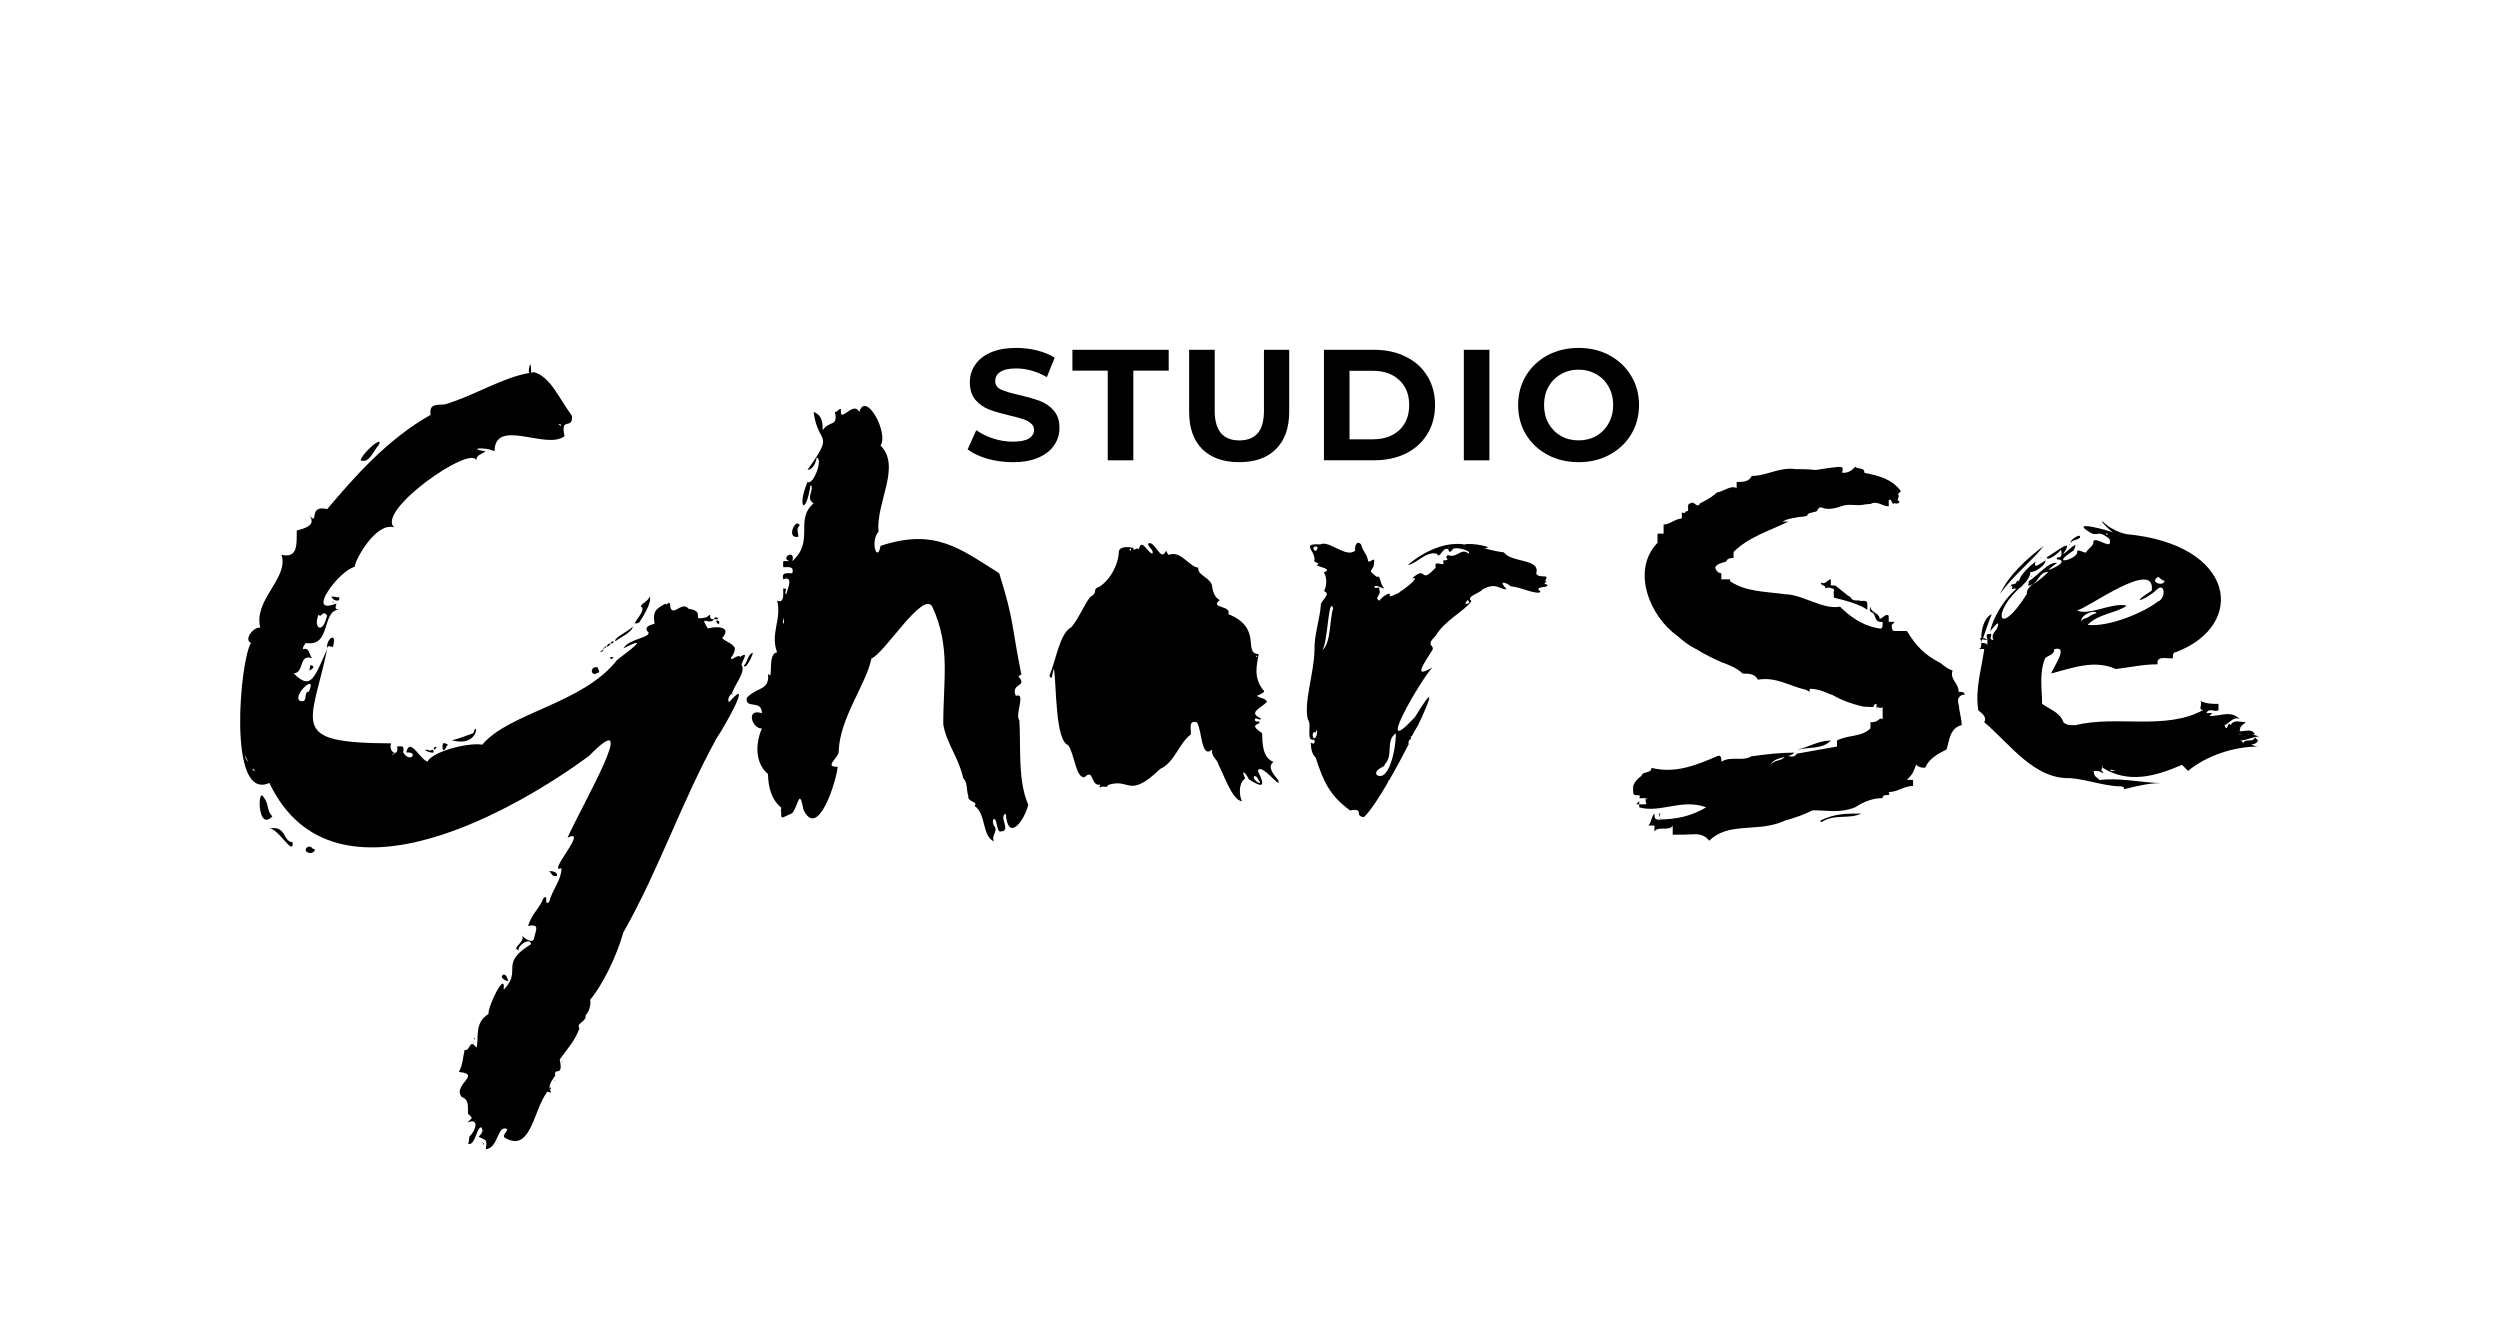 <?xml version="1.0" encoding="UTF-8"?>
<svg id="Layer_1" data-name="Layer 1" xmlns="http://www.w3.org/2000/svg" viewBox="0 0 884.41 466.36">
  <defs>
    <style>
      .cls-1 {
        stroke-width: 0px;
      }
    </style>
  </defs>
  <g id="Studio">
    <path class="cls-1" d="m558.45,163.5c-4.06,0-7.73-.87-11-2.62-3.24-1.75-5.79-4.15-7.65-7.2-1.83-3.09-2.74-6.55-2.74-10.39,0-3.83.91-7.28,2.74-10.33,1.86-3.09,4.41-5.51,7.65-7.26,3.27-1.75,6.94-2.62,11-2.62s7.71.87,10.94,2.62c3.24,1.75,5.79,4.17,7.65,7.26,1.86,3.05,2.79,6.5,2.79,10.33s-.93,7.3-2.79,10.39c-1.86,3.05-4.41,5.45-7.65,7.2-3.24,1.75-6.89,2.62-10.94,2.62Zm0-7.71c2.31,0,4.39-.52,6.25-1.56,1.86-1.08,3.31-2.57,4.36-4.47,1.08-1.9,1.62-4.06,1.62-6.48s-.54-4.58-1.62-6.48c-1.04-1.9-2.5-3.37-4.36-4.41-1.86-1.08-3.95-1.62-6.25-1.62s-4.39.54-6.25,1.62c-1.86,1.04-3.33,2.51-4.41,4.41-1.04,1.9-1.56,4.06-1.56,6.48s.52,4.58,1.56,6.48c1.08,1.9,2.55,3.39,4.41,4.47,1.86,1.04,3.94,1.56,6.25,1.56Z"/>
    <path class="cls-1" d="m517.85,123.75h9.05v39.09s-9.05,0-9.05,0v-39.09Z"/>
    <path class="cls-1" d="m468.36,123.75h17.76c4.24,0,7.99.82,11.22,2.46,3.27,1.6,5.81,3.87,7.59,6.81,1.82,2.94,2.74,6.37,2.74,10.27s-.91,7.33-2.74,10.27c-1.79,2.94-4.32,5.23-7.59,6.87-3.24,1.6-6.98,2.4-11.22,2.4h-17.76v-39.09Zm17.31,31.66c3.91,0,7.01-1.08,9.33-3.24,2.35-2.2,3.52-5.16,3.52-8.88,0-3.72-1.17-6.66-3.52-8.82-2.31-2.2-5.42-3.29-9.33-3.29h-8.26v24.23s8.26,0,8.26,0Z"/>
    <path class="cls-1" d="m438.37,163.5c-5.58,0-9.94-1.55-13.07-4.63-3.09-3.09-4.63-7.5-4.63-13.23v-21.89h9.05v21.55c0,7,2.9,10.5,8.71,10.5,2.83,0,4.99-.84,6.48-2.51,1.49-1.71,2.23-4.37,2.23-7.99v-21.55h8.93v21.89c0,5.73-1.56,10.14-4.69,13.23-3.09,3.09-7.43,4.63-13.01,4.63Z"/>
    <path class="cls-1" d="m391.89,131.12h-12.51v-7.37h34.06v7.37h-12.51v31.72h-9.05v-31.72Z"/>
    <path class="cls-1" d="m358.22,163.5c-3.09,0-6.09-.41-8.99-1.23-2.87-.86-5.17-1.95-6.92-3.29l3.07-6.81c1.68,1.23,3.67,2.21,5.97,2.96,2.31.74,4.62,1.12,6.92,1.12,2.57,0,4.47-.37,5.7-1.12,1.23-.78,1.84-1.81,1.84-3.07,0-.93-.37-1.69-1.12-2.29-.71-.63-1.64-1.14-2.79-1.51-1.12-.37-2.64-.78-4.58-1.23-2.98-.71-5.42-1.41-7.31-2.12-1.9-.71-3.54-1.84-4.91-3.41-1.34-1.56-2.01-3.65-2.01-6.25,0-2.27.61-4.32,1.84-6.14,1.23-1.86,3.07-3.33,5.53-4.41,2.49-1.08,5.53-1.62,9.1-1.62,2.49,0,4.93.3,7.31.89,2.38.6,4.47,1.45,6.25,2.57l-2.79,6.87c-3.61-2.05-7.22-3.07-10.83-3.07-2.53,0-4.41.41-5.64,1.23-1.19.82-1.79,1.9-1.79,3.24s.69,2.35,2.07,3.02c1.41.63,3.56,1.27,6.42,1.9,2.98.71,5.42,1.41,7.31,2.12,1.9.71,3.52,1.82,4.86,3.35,1.38,1.53,2.07,3.59,2.07,6.2,0,2.23-.63,4.28-1.9,6.14-1.23,1.82-3.09,3.28-5.58,4.36-2.49,1.08-5.53,1.62-9.1,1.62Z"/>
  </g>
  <g id="Ghar_Se" data-name="Ghar Se">
    <path class="cls-1" d="m452.16,275.93c-1.58-1.89-3.99-4.7-1.65-6.37-3.88-1.57-3.91-6.39-4.03-10.19-5.44-3.65-.04-2.68-1.06-4.24-.62.32-1.34.18-1.52-.51.15-1.31,1.84.7,2.19-.44-4.71-2.16-.32-3.38,2.14-5.91-.68-1.43-2.36-1.1-3.59-2.1.67-.34,3.62-1.36,2.18-2.12-3.46-4.42-2.23-8.7-1.54-12.65-5.87-.3,1.68-9.15-10.77-14.16,1.32-3.14-6.76-1.98-3.02-4.94-1.64-.92-2.12-2.26-2.6-4.16.12-3.79-5.48-4.42-4.98-7.32-3.24-.32-6.07-6.04-10.22-4.6-.91.45-.82-2.31-1.5-.82-1.63,3.13-3.95-4.61-6.04-3.06-.09,1.28,2.21,2.21,1.51,3.52-1.79-.37-3.8-5.78-4.78-1.54-.7-1.02-2.52,1.24-1.79-.31-.05-.38-4.81-1.2-5.29,1-.1,4.62-2.88,9.94-6.86,12.55-2.92.99-.15,1.85-3.26,3.63-1.96,2.36-4.15,7.78-6.67,10.67-4.14,2.21-5.29,11.25-7.74,17.1.99,2.73.99-1.65,1.58-2.26.92,5.8.44,25.31,5.01,26.89,2.27,2.98,2.69,11.87,5.84,11.34,3.28-3.16,2.16,2.95,5.14,2.68,1.04-.19-.37.51.38.98.79-.9,2.48.49,2.79-.9,7.87-2.62,7.08,5.14,18.4-5.66,5.08-2.23,6.65-9.1,10.86-12.21.2-2.08-1-5.1,2.15-4.3,1.93,3.15,1.41,12.98,5.38,9.69-.34,2.66,1.78,3.18,2.33,5.46,1.82,3.32,4.65,12.23,8.23,12.82-1.24-2.85-1-6.7,1.12-8.06-1.97-4.53,1.07-.8,1.26.23,4.73,2.97,6.23,3.1,3.23-2.94,1.12-3.31,8.69,7.37,7.18,3.22Zm-7.72-43.98c.28.12.39.16.49.2-.28.39-.81.21-.49-.2Zm-44.51-37.12c-.78-.16-.2-.42.04-.81.3.26.08.52-.04.81Zm45.8,81.85c.21,1.21-3.16-1.43-1.94-2.13.98-.01,1.36,1.4,1.94,2.13Z"/>
    <path class="cls-1" d="m547.14,206.75c-2.02-.23,1.02-1.13-.59-1.18,2.03-3.02-2.11-.57-3.1-2.7,1.63-5.37-8.71-3.67-11.44-7.46-2.79-.35-5.02-.93-7.03-1.49,4.89-.12-4.75-2.11-6.85-1.29-6.66-1.14-14.55,2.41-20.13,7.3,3.26-.54,6.31-4.99,10.29-4.06,1.16,2.27,2.02-2.74,4.08-1.53.18.69.37,1.65,1.66-.15.74-.86,6.95.62,5.45,1.68-2.34-2.22-3.8,1.34-6.71.68-.66-.55-1.54.53-.87,1.03.8,1.1-2.05.17-1.29,1.23.76,2.16-3.58-1.23-2.69,1.97-6.11,6.55-2.63-1.29-8.45,3.87,2.97-.95-.84,2.56-4.22,4.71-.27.35-.65.6-1.16.69-1.11.61-2.06.97-2.56.84,1.07-2.04-2.58,0-3.51,1.61-2.13-.93.84-2.25-.05-3.64.22-2.18-1.18-.07-1.81-1.25.92-1.12,2.47.76,3.6.47-1.54-.82-1.33-5.04-2.66-3.96-4.2-3.23-.82-1.39-.98-5.72.24-1.46-2.16,1.41-2.2-.27-.35-2.2-1.96-3.29-2.32-5.35-1.44-2.01-2.5.35-2.17,1.99-3.15,2.86-9.21-3.8-12.37-2.18-6.84-.38-1.89,2.13-2.01,5.37-.73,1.31,2.69,1.06.75,1.93.68.74,5.94,1.35,2.51,2.63,1.03,1.31,1.27,4.5.07,6.61,2.86.95-1.43,3.59-1.12,5.02-.38,5.12-2.38,10.39-2.24,16.03-.2,8.15-3.83,18.13-2.34,24.38,1.62,1.65-.98,7.94,2.28,7.12.37,1.76-.37,1.46-1.24,1.06.05,1.84.28,3.93,1.7,5.24,2.87,8.79,5.06,13.51,12.21,18.74,5.3-.99,1.23,2.04,4.88,2.35,2.16-2,5.41-6.94,8.79-12.78l-.51.62c.15-.18.68-1.47.63-.83,2.35-4.07,4.76-8.55,6.91-12.77,0-.04,0-.06,0-.1-.2-.89.11-1.37.65-1.66.08-.2.16-.39.25-.59-.11-.03-.2-.11-.23-.28.17-.1.34-.2.5-.3.62-1.3,1.37-2.57,2.17-3.82,4.65-9.77,6.24-14.96-1.11-2.88-15.14,16.38,2.14-13.39,6.2-17.6-7.33,4.43-2.71-1.75-.09-6.03,1.15-1.97-2.75-1.28,1.27-5.19,3.11-5.42,10.43-8.85,12.61-12.23-2.24-1.54,3.04-2.84,3.92-4.1,4.8-2.73,6.12.12,8.52-.07-2.95-3.07-.66-2.79,1.56-1.01,3.56.33,6.11,1.93,9.29,2.22,1.2.07,1.47-.44.34-1.1.05-1.34,4.38-.51,2.97-1.87Zm-34.62-13.01c-.14-.26,0-.28.22-.34-.07.22-.15.28-.22.34Zm-47.11,1.14c-.98-.29-1.12-1.8.3-1.52.87.17.11,1.41-.3,1.52Zm-.33,45.05l-.5.22c.17-.05.3-.33.5-.22Zm.32,20.92c-1.09,1.54-1.59-2.65,0-1.68.63-2.45.77.86,0,1.68Zm2.39-30.82c2-2.86,2.1-19.19,3.85-14.92-1.35,4.04-.68,12.27-3.85,14.92Zm19.23,44.1c-1.13-2.14,3.58-2.96,2.8-3.68,3.31-3.19.16-8.54,3.99-11.01-.1,7.63-3.11,17.27-6.78,14.69Zm32.68-60.88c-1.49.99-1.6.14-.5-.95.26.21.73.6.5.95Z"/>
    <g>
      <path class="cls-1" d="m635.91,265.23c4.25-1.1,8.56-.02,11.79-3.25-4.3,0-7.53,2.15-11.36,3.07-.14.06-.29.12-.43.18Z"/>
      <path class="cls-1" d="m644.47,290.82c4.3-3.02,9.68-.87,13.98-3.02-5.38,0-9.69,0-14.77,2.66.25,0,.51.08.79.36Z"/>
      <path class="cls-1" d="m657.92,212.49c-.27-.01-.4-.02-.67-.09-.95.06-2.02.06-2.53-1.06-.61-.38-1.23-.82-1.83-1.29-1.22-.94-2.41-1.99-3.5-2.83-.34-.08-.69-.12-1.06-.11-.22-.02-.43-.02-.65-.02v-2.15c-1.08,0-2.15,2.15-3.23,1.08-1.08,1.08,2.15,1.08,1.08,2.15.97-.32,1.65-.36,2.15-.18.17.06.32.14.45.24.85-.03.74.5.55,1.03q.08,1.07.08,2.15c4.3,1.08,8.61,2.15,11.84,4.3v-2.15c0-1.08-1.08-1.08-2.22-.95-.16-.05-.31-.08-.47-.1Z"/>
      <path class="cls-1" d="m695.03,245.83c.02-1.08-1.05-1.08-2.13-1.08,0-3.23-3.23-4.3-2.15-7.53-1.21-.4-2.27-1.11-3.29-1.89-.34-.26-.68-.53-1.01-.8-5.38-2.69-8.61-5.92-11.84-11.3h-4.3c-1.08,0-1.08-1.08-1.08-2.15l1.08-1.08h-2.15v-2.15c-.54-.54-1.08-.27-1.61.13s-1.08.94-1.61.94c0-.72-.36-1.2-.84-1.59-.96-.8-2.39-1.28-2.39-2.71-.36.72-.24,1.32.08,1.88,2.07.28,1,3.51,3.55,3.51.4,0,.67,0,.67,0,0,0,0,.27,0,.67,0,2.56-1.08,1.48-2.15,1.48-5.38-1.08-9.69-4.3-12.91-7.53-6.46,1.08-12.91-4.3-19.64-4.42-.14-.02-.29-.05-.43-.07-6.84-.89-13.3-.89-18.53-4.32-.12-.07-.22-.15-.29-.23-.13-.17-.13-.37.13-.64h-3.23v-2.15c-1.08,0-2.15-1.08-2.15-2.15.54-1.08,1.88-1.35,3.23-1.8.22-.08.45-.16.67-.25.41-1.18,1.48-1.18,2.56-1.18v-2.15c5.38-5.38,12.91-7.53,19.37-10.76h-2.15c2.15-1.08,3.23-1.08,5.78-1.61.25,0,.49-.02.72-.04.46-.03.89-.08,1.26-.18.51-.03,1.02-.11,1.14-.47.48-.97,1.75-.77,2.61-1.15,1.32.08.96-2.04,2.45-1.5,2.39.98,4.98.24,7.27-.59,2.54-.84,4.97.08,7.53-.42.63-.13,1.26-.2,1.89-.24.21-.01.42-.02.63-.02,2.09-1.31,4.25.84,6.4.84v-2.15c1.08-1.08,1.08,2.15,1.96,1.01.2.08.42.13.62.15.42.04.82-.05,1.03-.3.11-.13.17-.3.17-.52-1.63-.34.52-1.42-.56-2.5l1.08-1.08c-3.23-4.3-7.53-5.38-12.91-6.46,0-2.15-2.15-1.08-3.23-2.15-1.08,1.08-2.15,2.15-4.3,2.15-1.08,0,1.08-2.15-1.37-2.11-.23.01-.46.03-.7.05-2.23.18-4.59.6-6.94.94-.23.03-.47.07-.7.1-2.11-.22-4.23-.32-6.33-.3-.23,0-.47,0-.7.01-5.86-.84-10.17,2.39-15.55,2.39-1.08,2.15-3.23,2.15-5.38,2.15v2.15c-2.15-1.08-4.3,1.08-7,1.59-.18.17-.36.32-.54.48-1.79,1.52-3.59,2.42-5.38,3.31-1.08,2.15-2.15-1.08-3.23,0-2.15,0,0,3.23-1.75,2.8-.06.14-.13.27-.21.37-.24.31-.6.39-1.27.06v2.15c-2.15,0-4.3,2.15-6.46,2.15v3.23h-2.15v3.23c-9.42,9.76-2.78,26.03,7.1,32.99,2.03,1.88,4.11,3.32,6.25,4.46.21.11.43.23.64.33,2.67,1.63,5.43,3.07,8.3,4.3.22.1.44.19.66.28,1.8.68,5.03,1.76,7.18,3.91,2.15,0,4.3,0,5.38,2.15,6.46-1.08,10.76,2.15,17.04,3.59.22.11.43.22.64.34.21.12.42.25.62.38v-1.08c2.28,0,4.26.6,6.11,1.43.21.09.41.19.61.28.46.14.92.3,1.38.48,3.74,2.11,6.97,3.19,10.64,4.05.41.05.83.09,1.25.12.84.06,1.71.09,2.61.09q0-1.08,1.08-1.08v2.15c0-2.15,1.08,0,2.15-1.08v4.3c-.36-.18-.66-.24-.92-.22-1.24,1.3-2.31,1.3-3.39,1.3v2.15c-3.23,3.23-7.53,2.15-11.84,4.3v2.15c-4.61.77-8.68,1.54-12.97,2.31-.43.08-.86.15-1.3.23-.79,1.77-2.95.69-4.02.69-1.08,2.15-3.23,1.08-5.38,3.23,2.15-3.23,6.46-2.15,8.61-4.3-4.84,0-9.69.54-14.53,1.21-.24.03-.48.07-.72.1-3.04,1.92-7.35-.24-10.58,1.92,0-1.08,0-2.15-1.08-2.15-7.53,3.23-15.07,6.46-23.68,4.3,0,2.15-3.23,1.08-3.5,2.83-.17.12-.33.24-.49.36-1.11.86-2,1.86-2.47,3.27v2.15c0,2.15,3.23,0,2.15,2.15q1.08,0,2.43-.03c.13.01.26.02.4.02.13,0,.27,0,.4,0-2.15,0,0,2.15-1.08,2.15h-3.23l1.08-1.08v2.15c7.53,2.15,15.07-3.23,23.68,0-5.38,3.23-10.76,4.3-17.22,4.3,2.15,0,0-1.08,1.08-2.15-2.15,0,2.15,3.23-1.08,2.15-1.08,0-1.08-1.08-1.08-2.15-1.08,1.08-1.08,3.23-2.15,4.3h2.15v2.15c1.08-2.15,5.38,0,6.46-2.15v3.23c3.23,0,5.38,0,8.22-.17.88.04,1.74.19,2.53.54.79.35,1.52.91,2.17,1.77,6.46-6.46,16.14-3.23,24.79-6.34.36-.12.72-.25,1.08-.39.36-.14.72-.29,1.08-.46.43-.12.87-.24,1.29-.36,3-.87,5.84-1.96,8.35-3.22,5.38,0,9.69,1.08,15.07-1.08,3.23-2.15,6.46-3.23,9.69-3.23,0-2.15,3.23,0,2.15-2.15,3.23,0,5.38-2.15,8.61-2.15v-2.15h-2.15q1.08-1.08,1.84-2.15c.15-.28.31-.58.46-.91.31-.65.62-1.4.93-2.33,1.08,1.08,2.15,1.08,3.23,1.08,1.3-3.19,4.47-4.92,7.53-6.46,1.08-3.23,1.08-7.53,5.38-8.61,0-1.61-.54-3.5-.82-5.33-.07-.46-.13-.92-.15-1.36-.1-.84-1.18-2.99,1.11-3.97.1-.09.38-.09.92-.09Z"/>
    </g>
    <g>
      <path class="cls-1" d="m266.32,230.94c-1.72.39-1.82,3.31-3.15,4.49.58,1.95,3.35-4.17,3.15-4.49Z"/>
      <path class="cls-1" d="m170.59,404.11c.09.12.16.26.34.22-.07-.21-.06-.34-.34-.22Z"/>
      <path class="cls-1" d="m196.07,382.27c.13.09.21.25.34.05-.12-.18-.2-.26-.34-.05Z"/>
      <path class="cls-1" d="m198.84,375.43c-.1.15-.18.27,0,.37.07-.15.19-.26,0-.37Z"/>
      <path class="cls-1" d="m167.6,368.95c-.15-.08-.26-.2-.37,0,.15.09.27.17.37,0Z"/>
      <path class="cls-1" d="m186.08,329.25c-.2.05-.1.03,0,0h0Z"/>
      <path class="cls-1" d="m187.88,328.03c-.04-.08-.09-.16,0,0h0Z"/>
      <path class="cls-1" d="m191.25,318.04c-.2.05-.09.03,0,0h0Z"/>
      <path class="cls-1" d="m198.65,301.92c-.16-.11-.08-.05,0,0h0Z"/>
      <path class="cls-1" d="m259.16,245.72c.19-.08.04-.22-.06-.33-.2.15-.14.23.06.33Z"/>
      <path class="cls-1" d="m170.93,404.5c.05.19.13.36.21.54.27-.18.04-.96-.21-.54Z"/>
      <path class="cls-1" d="m214.56,228.72c-.28.05-.71-.19-.74.37.28-.06.71.18.74-.37Z"/>
      <path class="cls-1" d="m194.59,385.44c.47-.22.39-.33.23-.89-.18.44-.26.51-.23.89Z"/>
      <path class="cls-1" d="m167.64,367.06c0,.2.03.4.06.73.35-.33.36-.51-.06-.73Z"/>
      <path class="cls-1" d="m197.94,304.28c-.09-.14-.15-.24,0,0h0Z"/>
      <path class="cls-1" d="m88.79,218.45c.07.49.05.21,0,0h0Z"/>
      <path class="cls-1" d="m89.23,218.26c-.03-.11-.07-.19,0,0h0Z"/>
      <path class="cls-1" d="m217.15,226.87c-.58-.06-.96.16-1.11.74.58.06.96-.16,1.11-.74Z"/>
      <path class="cls-1" d="m159.16,263.88c-.18-.25-.13-.15,0,0h0Z"/>
      <path class="cls-1" d="m183.52,253.79c-.33-.24-.2-.11,0,0h0Z"/>
      <path class="cls-1" d="m109.46,237.23c1.51-.72,2.09-1.77.28-1.88q-.11.85-.28,1.88Z"/>
      <path class="cls-1" d="m215.71,232.65c.43.75.82.36,1.37.03-.44-.37-.92-.3-1.37-.03Z"/>
      <path class="cls-1" d="m216.04,227.61c-.81-.06-1.16.51-1.48,1.11.81.05,1.15-.52,1.48-1.11Z"/>
      <path class="cls-1" d="m254.1,218.87c-.27-.65-2-.61-1.28.2.44.02.91.09,1.28-.2Z"/>
      <path class="cls-1" d="m253.52,219.52c-.49.51.41.84.48,1.36.91-.43.4-1.53-.48-1.36Z"/>
      <path class="cls-1" d="m213.48,229.63c.17-.13.41-.34.34-.53-.48-.16-.3.26-.34.53Z"/>
      <path class="cls-1" d="m213.48,229.63c-.59.44-.85.97-1.55,1.05.78-.02,1.47-.15,1.55-1.05Z"/>
      <path class="cls-1" d="m197.1,309.82c.06-1.49-1.89-1.69-2.82-1.65,1.08,1.08,1.08,2.15,2.82,1.65Z"/>
      <path class="cls-1" d="m179.84,347.05c-.42-.92-.53-2.22-1.7-2.29-1.81,1.07.92,2.34,1.7,2.29Z"/>
      <path class="cls-1" d="m156.62,265.12c1.08,1.08,1.08-2.15,2.21-1.41-2-1.31-2.48-1.21-2.21,1.41Z"/>
      <path class="cls-1" d="m211.47,237.99c1.3-.02-.28-1.52.04-1.93-3.1-.58-2.6,3.68-.04,1.93Z"/>
      <path class="cls-1" d="m110.62,300.24c-1.27-2.04-4.02.71-1.36,1.47,1.54.47,3.06-1.41,1.36-1.47Z"/>
      <path class="cls-1" d="m153.54,265.19c.37-.17.7-.46.98-.93-1.13-.11-1.11.41-.98.93Z"/>
      <path class="cls-1" d="m151.73,265.36c-3.21-.71.48,1.25,1.65.84,0-2.15-1.08,0-1.65-.84Z"/>
      <path class="cls-1" d="m120.02,211.31c-1.43.05-1.59-.42-2.76-.23.17,1.15,3.13,2.42,2.76.23Z"/>
      <path class="cls-1" d="m117.87,213.46c0-.31,0-.61-.02-.9-.19.15-.23.41.02.9Z"/>
      <path class="cls-1" d="m117.26,211.07c-.13-.18-.37-.22,0,0h0Z"/>
      <path class="cls-1" d="m223.89,221.65c-1.34,1.54-7.04,4.15-6.19,5.21,1.86-1.57,5.76-2.99,6.19-5.21Z"/>
      <path class="cls-1" d="m115.72,229.6c0-2.15,2.15,0,2.15-1.08,1.38-5.32-2.66-2.53-2.15,1.08Z"/>
      <path class="cls-1" d="m134.03,157.41c1.71-3.74-5.84,2.77-6.47,5.47,3.23,1.08,4.31-3.23,6.47-5.47Z"/>
      <path class="cls-1" d="m95.27,293.1c3.23-.18,8.56,10.22,8.28,4.86-3.67-.28-2.11-6.06-8.28-4.86Z"/>
      <path class="cls-1" d="m167.46,259.36c-2.31.8-4.99,1.94-7.62,2.53,10.22,2.7,9.07-7.89,7.62-2.53Z"/>
      <path class="cls-1" d="m226.13,220.2c1.21-1.73,4.75-7.48,3.67-9.13-.56,1.67-2.5,2.08-3.16,3.46,2.93,1.14-5.13,7.78-.51,5.66Z"/>
      <path class="cls-1" d="m93.33,282.14c-2.25-4.39-2.42,12.37,3.02,6.65-2.15-2.15-1.08-4.3-3.02-6.65Z"/>
      <path class="cls-1" d="m262.28,235.24c.42-1.82,2.92-5.04-.51-2.84-.56-1.33-3.64,2.13-3.07.09.63-.55,1.93-3.35.85-3.79-.62-1.33-5.19-2.68-3.72-3.38,3.39-4.5-4.67-3.41-5.36-2.98-.11-.2-.25-.38-.4-.55-2.56-4.44.73-.39,2.59-2.7-2.93.08-.04-3.04-2.7-.73-6.43,1.49.32-2.02-6.33-2.98-2.54-3.19-6.21,4.08-6.61-1.75-.54-1.23-.96.87-1.54-.09-3.19,1.68-4.75,2.62-3.91,7.09-1.36.43-4.23,1.09-2.13,3.14.47,1.88-7.11,2.28-8.88,5.57,9.82-4.9,2.21.68-2.24,4.11-12.02,15.5-38.31,18.65-47.7,29.99-5.25-.9-17.98,2.62-19.37,5.99-2.67-.75-6.31-8.94-7.53-3.23,4.55-.38,1.41,4.07-1.07,0,.32-2.8-.32-2.07-2.15-2.15.7,4.01-3.24,2.1-2.15-1.08-36.8-.14-28.23-6.26-22.6-33.36-4.61,10.26-5.74,14.76-11.84,8.61,3.87-.29,1.67-6.99,6.46-5.38-1.25-1.85-.83-3.72-3.23-3.23,0-1.08,1.08-2.15,1.08-2.15,9.16,1.49,5.32-11.54,11.84-11.84-2.15,0-1.08-1.08-1.08-2.15-11.22,4.61,1.2-11.84,6.46-12.92.28-2.78,7.62-15.95,13.99-13.99-6.43-5.95,27.22-29.4,29.06-23.68,0-2.15,2.15-2.15,3.23-3.23-6.92-1.04.23-1.66,3.23,0,.11-12.11,18.51-.26,24.75-5.38-1.56-7.26,2.97-1.87,2.65-7.12-4.99-6.93-7.64-13.79-13.41-15.48-.35.04-.69.1-1.04.16-.08-6.38-1.11-.16-.75-.2,0,.07.09.18.21.28-9.82,1.68-19.47,8.02-30,11.15-2.8.25-5.67-.36-5.02,3.68-15.53,8.78-27.06,22.13-36.6,33.36-7.09-1.75-2.57,6.26-6.45,2.16,2.81,3.27-1.07,4.66-4.31,5.38-.09,4.36.65,10.07-5.38,8.61,2.65,8.41-10.04,15.85-7.53,25.83-2.08-.62-6.1,4.14-3.23,5.38-3.72,4.68-8.76,56.4,6.45,49.51,22.91,48.12,89.57,7.79,113.06-9.53,19.11-19.51-2.78,18.02-7.58,28.9,7.85-3.78-7.71,13.23-2.15,10.76,0,4.31-3.23,7.54-4.3,11.84-2.15,2.15,0-3.23-2.15-1.08-1.31,3.57-3.87,5.09-5.38,9.69,4.32-.78,2.77,1.35,2.15,4.31-.25,2.27-3.58.15-4.31-1.08,1.56,2.5-4.2,4.69-1.08,5.38-.85-1.35,4.01-4.84,4.31-2.15-11.58,7.11-2.84,9.07-9.69,16.14.85-7.23-5.55,5.56-5.38,8.61-5.31,2.95-3.2,9.44-4.28,11.88-2.48-3.66-2.22,1.63-4.14.71-.68,2.96-.54,4.99-2.03,7.87,8.3.82-2.36,4.46.98,8.85,2.82.89,2.1,3.77,2.23,5.96,2.26,1.89,1.14,1.39-.14,3.06,4.4-1.79,2.84,3,.64,4.97-.15.98-.09,1.7-.43,2.64,2.58.63,2.94-6.05,4.68-5.89.71,1.32.39,1.92-.97,3.31,2.88,1.59,2.94.62,2.55,4.43,4.46-.35,4.04-8.9,7.56-7.12-.16,1.48-2.61,2.53.03,3.49,8.17,4.11,9.38-9.89,13.7-16.06.61-1.43.96-.07,1.82-.48-1.68-2.55.76-4.51,1.45-5.99-.62-3.15,3.02,1.09,1.56-5.58,2.7-3.77,5.48-6.72,6.99-11.04-1.37-1.93,2.6-2.17,2.15-4.64,1.04-.83,2.11-3.68,1.61-5.42,4.26-5.09,9.22-14.9,11.77-23.87,12.52-21.99,20.55-46.15,33.04-68.78,2.94-4.22,13.11-22.6,4.42-12.71-.79-.34-.11-2.54.99-2.96.36-2.38,5.17-7.94,3.35-10.15Zm-63.77-84.51c-.31-.19-.65-.42-.99-.77.87,0,1.03.35.99.77Zm-86.13,67.61c.13-.43.16-.69.16-.84.1.13.37.29,1.03.26.81-1.09,1.34-1.1,2.15,0-1.59,6.74-4.6,4.42-3.34.58Zm-25.71,48.93c.39.78.78,1.55,1.19,2.29-.62-.67-1.19-1.38-1.19-2.29Zm2.68,5.16c-.02-1.2.58.21,1.15.48-.33-.18-.71-.34-1.15-.48Zm19.92-27.76c-2.15,0,0,4.31-3.23,3.23-2.71-1.95,6.34-10.17,3.23-3.23Zm29.49,22.41c-.43.19.65-.88,1.15-.56-.37.11-.75.29-1.15.56Z"/>
    </g>
    <g>
      <path class="cls-1" d="m282.45,189.87c0-1.02-.96-3,.49-3.98-1.42-3.13-5.08,5.01-.49,3.98Z"/>
      <path class="cls-1" d="m360.6,254.81c-1.67-2,2.49-9.99-1.22-8.64-2.07-4.5,4.26-3.09,1.02-6.7-.28-.75,1.45-.42.81-1.42-3.4-16.88-2.38-18.2-7.73-35.27-13.88-8.67-22.64-16.06-41.97-9.68-1.15,6.25-3.77-1.46-.72-5.03-.97-10.33,8.13-22.94.72-30.49,2.96-4.32-5.19-19.48-7.54-11.84-2.25-4.29-7.05,4.81-6.46-1.07-1.08,0-1.08,1.08-2.15,1.08,1.18,5.5-1.98,2.8-4.31,6.46,0-2.15,0-5.38-3.23-6.46,1.57,12.09,7.79,6.59-2.15,20.45,1.51.1,2.9-1.91,3.23-4.3,2.35.18-1.07,9.9-3.23,8.61-3.8,8.92-.68,12.4,1.08,1.08,1.66,1.28-2.04,4.73,1.08,6.46-6.84,5.87.46,13.33-7.53,20.45,1.22-4.48-4.41-1.21-1.08,0-2.76.08-2.08-.61-2.15,2.15,1.83.05,3.93-.55,3.23,2.15-1.85.04-3.92-.55-3.23,2.15,4.1-1.57,1.15,4.29,1.08,5.38-1.08-1.08,1.08-2.15-1.08-2.15-.08,1.75.62,5.38-2.15,4.3,1.71,6.62-2.54,11.6,0,18.3-3.72.36-1.06,10.72-3.23,7.53.66,6.14-3.92,4.56-7.53,8.61-.57,4.12,5.36.37,5.38,5.38-5.95-1.9-3.41,5.69,0,5.38-2.31,5.23-2.54,12.21,2.15,16.14.08,4.44,1.11,8.97,4.64,11.83.06,4.7-.45,3.94,3.93,2,2.25-2.7,2.47-9.31,3.99-1.17,5.14,10.83,11.72-10.42,12.08-15.24-5.19.22.67-3.39.37-5.51.37-11.69,9.78-23.78,11.59-32.81,4.36-1.42,18.26-24.21,21.52-18.3,6.59,14.2,3.82,26.02,3.89,41.69,1.23,6.99,5.6,11.92,7.02,18.93,1.71,1.69,1.07,4.21,1.82,6.32-.36,2.26,3.6,1.83,2.23,3.56,4.1,2.57,2.67,11.12,6.94,12.49-1.25-1.92,1.34-3.38.18-5.17-.97-1.08-.79-3.69.27-2.34.53.84.61,4.51,1.94,4.02,3.74-.05-.95-5.42,1.71-6.25.78,10.22,6.52,2.61,7.96-3.18-3.77-8.51-2.57-20.11-3.16-29.87Zm-83.64-34.05c.08-.6.1-1.4.1-2.23.14.81.7,1.42-.1,2.23Z"/>
      <path class="cls-1" d="m276.11,286.93c.17-.1.09-.23,0-.37-.19.1-.07.23,0,.37Z"/>
    </g>
    <g>
      <path class="cls-1" d="m732.58,192.02c-.68-.55,2.61-3.03,3.28-2.38.26,1.42-2.59,1.09-3.28,2.38Z"/>
      <path class="cls-1" d="m707.53,210.15c3.15-6.84,9.57-12.54,15.51-17.08-4.24,5.46-10.99,10.6-15.51,17.08Z"/>
      <path class="cls-1" d="m699.8,251.21c1.08,1.08,3.23,2.15,2.15,4.3,8.99,7.49,17.51,20.21,30.42,19.76,6.89.56,13.31,3.44,20.17,2.84h-3.23c1.08,0,2.15,0,2.15,1.08,4.18-1.05,8.71-2.17,12.91-2.15-6.94-.2-14.88-2.01-21.52-1.08-1.08-1.08-2.15-1.08-2.15-3.23.55,0,1.09,0,1.64.07.51-.07,1.59,1.01,1.78.48-.35-.32-.62-.6-.84-.84.65-.79.65-1.86.65-2.94v2.15c9.05,5.67,18.77,2.95,27.98-1.08l2.15,2.15c6.46-5.38,16.14-8.61,24.75-8.61-.96,0-1.71-.43-2.44-.81,1.01.03,1.87-.21,2.44-1.34l-1.08-1.08c-1.08,2.15-3.23,0-4.3,2.15q0-1.08-1.08-1.08c2.63,0,4.54-1.42,6.9-1.38-.81-.23-1.67-.55-2.53-.78h1.01c-1.08-2.15-3.23-1.08-5.38-1.08,0-2.15,1.08-2.15,2.15-3.23-2.15,0-4.3-1.08-5.38,1.08-1.08-2.15-1.08,3.23-2.15,0,2.15-1.08,3.23-3.23,5.38-2.15-3.23-3.23-6.46-1.08-10.76-1.08l1.08-1.08h-2.15c1.08-2.15,3.23,0,4.3-1.08v-2.15c-2.15,0-4.3,0-6.46-1.08,1.08,1.08-1.08,3.23,1.08,3.23-13.36,7.37-30.78,1.77-45.2,5.38-2.15,0-3.23,0-4.3-1.08-1.08-3.23-4.3-4.3-7.53-6.46,0-5.38-1.08-10.76,1.08-16.14,1.08-1.08,3.23-1.08,3.23-3.23,5.35-1.33-.28,6.31-1.08,8.61,7.49-1.91,15.22-5.01,22.85-1.57,5.13-.58,9.44-1.66,14.82-1.66-.68-3.33,3.66-1.85,5.38-2.15,0-1.08,0-2.15,1.08-2.15,25.31-9.63,21.2-38.29-17.82-41.78.08-.08.03-.18-.05-.3-.14.08-.09.17-.04.27-2.31-.64-4.53-1.57-6.57-3.16-4.19-3.73.07,1.17,2.2,2.61-1.8-.78-15.04-4.37-8.7-.38,3.59,2.57,2.89-1.16,7.49,2.72,1.31,4.62-4.81-1.21-5.75.84.37,1.62-2.05,2.54-2.49,3.91-.82.33-3.3-1.65-3.22-.11.27,2.41-10.39,5.33-1.26-.58,2.43-4.75-2.49.81-3.75,1.31,4.44-6.48-2.3-.89-5.73,1.09.16,1.74,4.21-1.57,5.05-2.73.2,1.2.52,3.07-1.23,2.72-1.17,1.12,1.16.66,1.09,1.07,1.61,1.04-3.11,3.02-4.1,3.42-.6-.02,2.34-2.15,2.87-2.46-2.95-.69-7.06,4.68-10.08,6.45.24,1.16-1.14,2.4,1.64.83-1.84,1.42-2.48,2.75-2.25,3.61-10.48,16.61-12.56,6.24-1.95-2.59.04.43.51-.29.07-.07,1.66-1.62,3-3.18,3.09-5.11,1.43.39,5.47-2.3,5.33-4.05-1.82,1.07-4.66,3.48-3.44.38-2.16,1.61-5.7,4.92-5.84,6.86-1.49-.23-.55,1.27-2.23,1.18-1.63.51.02.42-.2,1.26-1.42,1.39,3.13-1.09.23,1.48-3.68,3.51-7.03,9.19-8.12,13.95,2.68-3.36,3.51-3.71,2.47-1.12-.19.92-2.35,1.99-1.27,4.15-2.15,0,0-2.15-1.08-2.15-2.15,0-1.08,1.08-1.08,2.15v2.15c0-1.08-1.08-1.08-2.15-1.08,0,1.08,0,2.15-1.08,2.15h2.15c-1.08,7.53-3.23,13.99-2.15,21.52Zm45.7-61.91c-.22-.21-.82-.47-.32-.6.44.04.51.33.32.6Zm16.81,15.99c1.51-2.64,1.7.17,3.36.09.23,1.55-3.03,1.52-3.36-.09Zm-25.91,14.7c-.91-2.36,4.84-4.55,5.25-3.05-1.2.21-2.14.83-3.07,1.49-1.11.49-2.18.49-2.18,1.57Zm-1.61-4.05c3.82-.74,27.83-18.65,26.43-7-8.45,5.34-2.35,3.45,1.75-.32,2.99-2.89,3.36,3.18.39,4.18-4.47,3.6-16.91,9.08-24.81,8.27,3.46-3.82,10.01-4.19,13.61-6.65-.07-.08-.14-.18-.19-.27-5.24-.9-13.22,3.81-17.18,1.79Zm56.67,43.93c.39-.03.74-.08,1.06-.14-.16.08.92.08.92.08q-1.08,0-1.98.06Zm-42.51,12.86c-.95,0-1.85-.01-2.35-.14-.33-.93,2.08.46,2.35.14Zm-29.65-66.21c2.2-1.34,2.01-3.91,5.12-4.2,1.22-.71-3.94,3.96-5.12,4.2Z"/>
      <path class="cls-1" d="m700.88,227.54s0-1.08-.35-1.57c0-.1,0-.23-.04-.32l.41.09c-.03-3.06,1.1-7.49,3.73-8.43-.92,1.85-2.13,5.83-3.14,8.56.46-.48,1.54.59,1.54.59-1.08,0-2.15-1.08-2.15,1.08Z"/>
      <path class="cls-1" d="m748.99,278.48c.53.16.28.11,0,0h0Z"/>
      <path class="cls-1" d="m743.06,185.96c-.07-.13-.18-.24,0-.34.06.13.17.24,0,.34Z"/>
      <path class="cls-1" d="m748.11,186.7c.13.06.29.15.11.22-.15-.05-.3-.1-.11-.22Z"/>
      <path class="cls-1" d="m732.21,192.46c.19.12.03.19-.05.32-.2-.13-.12-.2.05-.32Z"/>
      <path class="cls-1" d="m734.84,193.05c-.18-.09-.02-.17.11-.23.19.13.04.18-.11.23Z"/>
      <path class="cls-1" d="m721.92,197.48c-.18-.09-.02-.17.11-.23.2.13.04.18-.11.23Z"/>
      <path class="cls-1" d="m709.05,217.3c.07.13.17.24,0,.34-.07-.13-.18-.24,0-.34Z"/>
      <path class="cls-1" d="m711.26,207.58c-.16.16-.25.15-.26-.05.12-.07.31-.18.26.05Z"/>
      <path class="cls-1" d="m718.6,203.7c.19.12.04.19-.05.32-.18-.14-.12-.2.05-.32Z"/>
    </g>
  </g>
</svg>